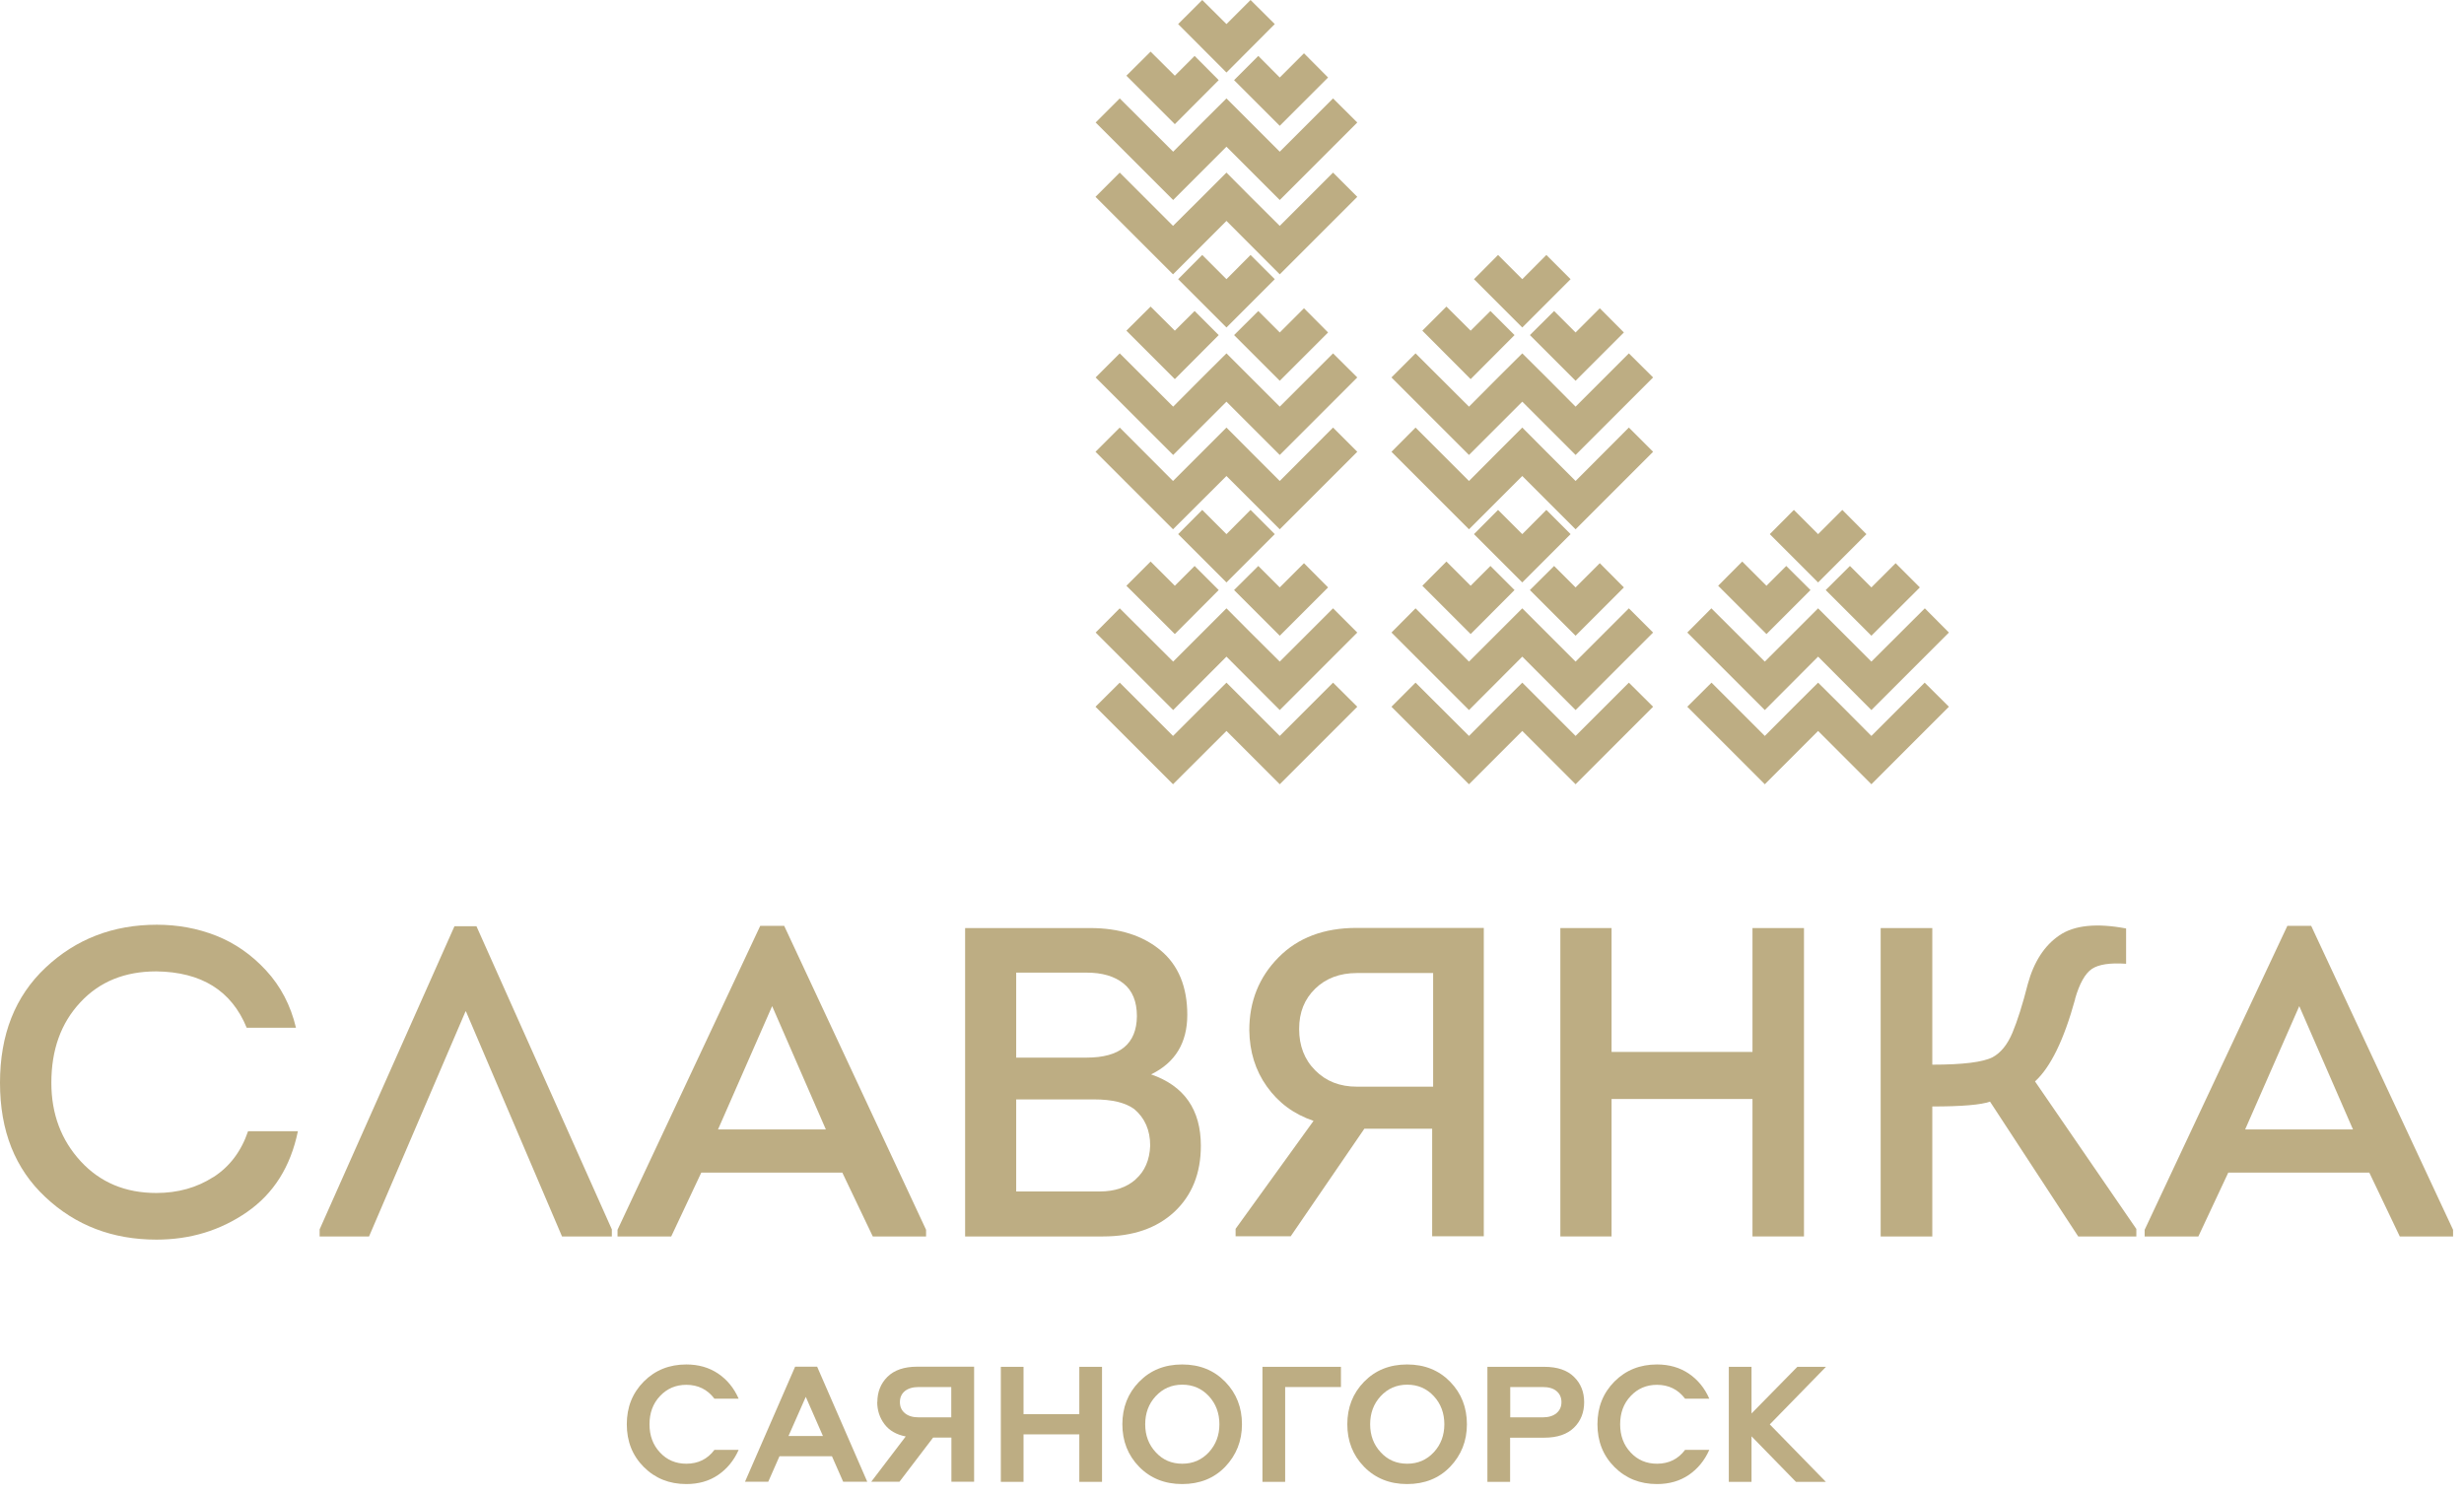 <svg width="178" height="108" viewBox="0 0 178 108" fill="none" xmlns="http://www.w3.org/2000/svg">
<path fill-rule="evenodd" clip-rule="evenodd" d="M92.09 1.74L90.34 0L88.6 1.74L86.85 0L85.11 1.74L88.6 5.24L92.09 1.74Z" fill="#BDAD83"/>
<path d="M15.41 85.04C14.23 85.8 12.86 86.19 11.29 86.19C9.06 86.19 7.24 85.43 5.83 83.9C4.42 82.37 3.71 80.48 3.71 78.23C3.71 75.85 4.4 73.92 5.8 72.42C7.19 70.92 9.02 70.18 11.29 70.18C14.56 70.22 16.73 71.58 17.82 74.25H21.38C21 72.64 20.28 71.26 19.22 70.11C18.16 68.96 16.95 68.13 15.61 67.6C14.26 67.07 12.84 66.81 11.33 66.81C8.17 66.81 5.49 67.84 3.29 69.91C1.09 71.98 0 74.75 0 78.23C0 81.71 1.09 84.44 3.28 86.49C5.46 88.54 8.14 89.56 11.3 89.56C13.74 89.56 15.92 88.9 17.84 87.57C19.76 86.24 20.99 84.3 21.52 81.73H17.92C17.43 83.17 16.6 84.28 15.42 85.04" fill="#BDAD83"/>
<path d="M32.83 66.92L23.09 88.82V89.33H26.66L33.63 73.07H33.66L40.6 89.33H44.2V88.82L34.42 66.92H32.83Z" fill="#BDAD83"/>
<path d="M54.92 66.89L44.61 88.85V89.33H48.49L50.66 84.72H60.85L63.05 89.33H66.9V88.85L56.65 66.89H54.93H54.92ZM51.87 81.6L55.78 72.69L59.66 81.6H51.86H51.87Z" fill="#BDAD83"/>
<path d="M83.16 77.62C84.9 76.77 85.77 75.34 85.77 73.32C85.77 71.3 85.13 69.73 83.84 68.66C82.56 67.59 80.86 67.05 78.76 67.05H69.72V89.33H79.68C81.84 89.33 83.56 88.74 84.84 87.55C86.11 86.36 86.75 84.77 86.75 82.78C86.75 80.17 85.55 78.45 83.15 77.62M73.41 70.27H78.5C79.62 70.27 80.51 70.53 81.16 71.05C81.81 71.57 82.13 72.36 82.13 73.42C82.11 75.42 80.9 76.41 78.5 76.41H73.41V70.27ZM82.04 85.21C81.38 85.79 80.52 86.08 79.46 86.08H73.41V79.43H79.04C80.33 79.43 81.3 79.66 81.94 80.13C82.7 80.77 83.09 81.65 83.09 82.77C83.05 83.81 82.7 84.62 82.04 85.2" fill="#BDAD83"/>
<path d="M92.35 69.18C90.95 70.6 90.25 72.35 90.25 74.43C90.27 75.98 90.69 77.34 91.52 78.5C92.35 79.67 93.47 80.5 94.89 80.98L89.26 88.78V89.32H93.24L98.56 81.55H103.46V89.32H107.19V67.04H97.99C95.64 67.04 93.76 67.75 92.36 69.17M103.53 70.3V78.51H98.02C96.79 78.51 95.79 78.12 95.01 77.33C94.23 76.55 93.85 75.55 93.85 74.34C93.85 73.13 94.24 72.18 95.01 71.43C95.78 70.68 96.79 70.3 98.02 70.3H103.53Z" fill="#BDAD83"/>
<path d="M126.6 76H116.42V67.05H112.72V89.33H116.42V79.4H126.6V89.33H130.32V67.05H126.6V76Z" fill="#BDAD83"/>
<path d="M149.9 72.18C150.22 71.06 150.63 70.33 151.12 70C151.62 69.67 152.44 69.55 153.59 69.63V67.08C151.47 66.68 149.86 66.84 148.78 67.57C147.7 68.3 146.93 69.48 146.49 71.09C146.11 72.58 145.74 73.75 145.38 74.61C145.02 75.47 144.54 76.06 143.95 76.38C143.25 76.74 141.8 76.92 139.59 76.92V67.05H135.86V89.33H139.59V79.94C141.73 79.94 143.12 79.82 143.76 79.59L150.13 89.33H154.33V88.79L147.01 78.13C148.13 77.11 149.1 75.13 149.91 72.18" fill="#BDAD83"/>
<path d="M166.96 66.89H165.24L154.93 88.85V89.33H158.81L160.97 84.72H171.16L173.36 89.33H177.21V88.85L166.96 66.89ZM162.19 81.6L166.1 72.69L169.98 81.6H162.18H162.19Z" fill="#BDAD83"/>
<path fill-rule="evenodd" clip-rule="evenodd" d="M89.15 5.79L92.45 9.09L95.94 5.6L94.2 3.85L92.45 5.6L90.9 4.04L89.15 5.79Z" fill="#BDAD83"/>
<path fill-rule="evenodd" clip-rule="evenodd" d="M88.04 5.79L86.3 4.04L84.87 5.47L83.12 3.73L81.37 5.47L84.87 8.97L88.04 5.79Z" fill="#BDAD83"/>
<path fill-rule="evenodd" clip-rule="evenodd" d="M88.6 10.6L92.45 14.45L98.05 8.85L96.3 7.11L92.45 10.96L90.34 8.85L88.6 7.11L86.85 8.85L84.75 10.96L80.89 7.11L79.15 8.85L84.75 14.45L88.6 10.6Z" fill="#BDAD83"/>
<path fill-rule="evenodd" clip-rule="evenodd" d="M92.45 16.32L90.34 14.22L88.6 12.47L86.85 14.22L84.74 16.32L80.89 12.47L79.14 14.22L84.74 19.82L88.6 15.96L92.45 19.82L98.05 14.22L96.3 12.47L92.45 16.32Z" fill="#BDAD83"/>
<path fill-rule="evenodd" clip-rule="evenodd" d="M92.09 20.17L90.34 18.42L88.6 20.17L86.85 18.42L85.11 20.17L88.6 23.66L92.09 20.17Z" fill="#BDAD83"/>
<path fill-rule="evenodd" clip-rule="evenodd" d="M89.15 24.21L92.45 27.51L95.94 24.02L94.2 22.27L92.45 24.02L90.9 22.47L89.15 24.21Z" fill="#BDAD83"/>
<path fill-rule="evenodd" clip-rule="evenodd" d="M88.04 24.21L86.3 22.47L84.87 23.89L83.12 22.15L81.37 23.89L84.87 27.39L88.04 24.21Z" fill="#BDAD83"/>
<path fill-rule="evenodd" clip-rule="evenodd" d="M88.6 29.02L92.45 32.87L98.05 27.27L96.3 25.53L92.45 29.38L90.34 27.27L88.6 25.53L86.85 27.27L84.75 29.38L80.89 25.53L79.15 27.27L84.75 32.87L88.6 29.02Z" fill="#BDAD83"/>
<path fill-rule="evenodd" clip-rule="evenodd" d="M92.45 34.75L90.34 32.64L88.6 30.89L86.85 32.64L84.74 34.75L80.89 30.89L79.14 32.64L84.74 38.24L88.6 34.39L92.45 38.24L98.05 32.64L96.3 30.89L92.45 34.75Z" fill="#BDAD83"/>
<path fill-rule="evenodd" clip-rule="evenodd" d="M92.09 38.59L90.34 36.84L88.6 38.59L86.85 36.84L85.11 38.59L88.6 42.08L92.09 38.59Z" fill="#BDAD83"/>
<path fill-rule="evenodd" clip-rule="evenodd" d="M89.15 42.63L92.45 45.93L95.94 42.44L94.2 40.69L92.45 42.44L90.9 40.89L89.15 42.63Z" fill="#BDAD83"/>
<path fill-rule="evenodd" clip-rule="evenodd" d="M88.04 42.63L86.3 40.89L84.87 42.32L83.12 40.57L81.37 42.32L84.87 45.81L88.04 42.63Z" fill="#BDAD83"/>
<path fill-rule="evenodd" clip-rule="evenodd" d="M88.6 47.44L92.45 51.3L98.05 45.7L96.3 43.95L92.45 47.8L90.34 45.7L88.6 43.95L86.85 45.7L84.75 47.8L80.89 43.95L79.15 45.7L84.75 51.3L88.6 47.44Z" fill="#BDAD83"/>
<path fill-rule="evenodd" clip-rule="evenodd" d="M92.45 53.17L90.34 51.06L88.6 49.32L86.85 51.06L84.74 53.17L80.89 49.32L79.14 51.06L84.74 56.66L88.6 52.81L92.45 56.66L98.05 51.06L96.3 49.32L92.45 53.17Z" fill="#BDAD83"/>
<path fill-rule="evenodd" clip-rule="evenodd" d="M113.46 20.17L111.71 18.42L109.97 20.17L108.22 18.42L106.48 20.17L109.97 23.66L113.46 20.17Z" fill="#BDAD83"/>
<path fill-rule="evenodd" clip-rule="evenodd" d="M110.52 24.21L113.82 27.51L117.31 24.02L115.57 22.27L113.82 24.02L112.27 22.47L110.52 24.21Z" fill="#BDAD83"/>
<path fill-rule="evenodd" clip-rule="evenodd" d="M109.41 24.21L107.67 22.47L106.24 23.89L104.49 22.15L102.75 23.89L106.24 27.39L109.41 24.21Z" fill="#BDAD83"/>
<path fill-rule="evenodd" clip-rule="evenodd" d="M109.97 29.02L113.82 32.87L119.42 27.27L117.67 25.53L113.82 29.38L111.72 27.27L109.97 25.53L108.22 27.27L106.12 29.38L102.26 25.53L100.52 27.27L106.12 32.87L109.97 29.02Z" fill="#BDAD83"/>
<path fill-rule="evenodd" clip-rule="evenodd" d="M113.82 34.75L111.71 32.64L109.97 30.89L108.22 32.64L106.12 34.75L102.26 30.89L100.52 32.64L106.12 38.24L109.97 34.39L113.82 38.24L119.42 32.64L117.67 30.89L113.82 34.75Z" fill="#BDAD83"/>
<path fill-rule="evenodd" clip-rule="evenodd" d="M113.46 38.59L111.71 36.84L109.97 38.59L108.22 36.84L106.48 38.59L109.97 42.08L113.46 38.59Z" fill="#BDAD83"/>
<path fill-rule="evenodd" clip-rule="evenodd" d="M110.52 42.63L113.82 45.93L117.31 42.44L115.57 40.69L113.82 42.44L112.27 40.89L110.52 42.63Z" fill="#BDAD83"/>
<path fill-rule="evenodd" clip-rule="evenodd" d="M109.41 42.63L107.67 40.89L106.24 42.32L104.49 40.57L102.75 42.32L106.24 45.81L109.41 42.63Z" fill="#BDAD83"/>
<path fill-rule="evenodd" clip-rule="evenodd" d="M109.97 47.44L113.82 51.3L119.42 45.7L117.67 43.95L113.82 47.8L111.72 45.7L109.97 43.95L108.22 45.7L106.12 47.8L102.26 43.95L100.52 45.7L106.12 51.3L109.97 47.44Z" fill="#BDAD83"/>
<path fill-rule="evenodd" clip-rule="evenodd" d="M113.82 53.17L111.71 51.06L109.97 49.32L108.22 51.06L106.12 53.17L102.26 49.32L100.52 51.06L106.12 56.66L109.97 52.81L113.82 56.66L119.42 51.06L117.67 49.32L113.82 53.17Z" fill="#BDAD83"/>
<path fill-rule="evenodd" clip-rule="evenodd" d="M134.83 38.59L133.09 36.84L131.34 38.59L129.59 36.84L127.85 38.59L131.34 42.08L134.83 38.59Z" fill="#BDAD83"/>
<path fill-rule="evenodd" clip-rule="evenodd" d="M131.89 42.63L135.19 45.93L138.69 42.44L136.94 40.69L135.19 42.44L133.64 40.89L131.89 42.63Z" fill="#BDAD83"/>
<path fill-rule="evenodd" clip-rule="evenodd" d="M130.79 42.63L129.04 40.89L127.61 42.32L125.86 40.57L124.12 42.32L127.61 45.81L130.79 42.63Z" fill="#BDAD83"/>
<path fill-rule="evenodd" clip-rule="evenodd" d="M131.34 47.44L135.19 51.3L140.79 45.7L139.05 43.95L135.19 47.8L133.09 45.7L131.34 43.95L129.59 45.7L127.49 47.8L123.63 43.95L121.89 45.7L127.49 51.3L131.34 47.44Z" fill="#BDAD83"/>
<path fill-rule="evenodd" clip-rule="evenodd" d="M135.19 53.17L133.09 51.06L131.34 49.32L129.59 51.06L127.49 53.17L123.64 49.32L121.89 51.06L127.49 56.66L131.34 52.81L135.19 56.66L140.79 51.06L139.04 49.32L135.19 53.17Z" fill="#BDAD83"/>
<path d="M49.58 98.58C50.46 98.58 51.23 98.8 51.88 99.24C52.53 99.68 53.02 100.28 53.36 101.05H51.61C51.1 100.38 50.42 100.05 49.58 100.05C48.82 100.05 48.19 100.32 47.68 100.86C47.17 101.4 46.92 102.08 46.92 102.9C46.92 103.72 47.17 104.4 47.68 104.94C48.18 105.48 48.82 105.75 49.58 105.75C50.43 105.75 51.11 105.42 51.61 104.75H53.36C53.02 105.52 52.52 106.12 51.88 106.56C51.24 107 50.47 107.22 49.58 107.22C48.35 107.22 47.33 106.81 46.51 105.99C45.69 105.17 45.28 104.14 45.28 102.9C45.28 101.66 45.69 100.64 46.51 99.81C47.33 98.99 48.35 98.58 49.58 98.58Z" fill="#BDAD83"/>
<path d="M59.03 98.74L62.65 107.05H60.91L60.1 105.21H56.31L55.5 107.05H53.82L57.44 98.74H59.04H59.03ZM58.21 100.92L56.96 103.75H59.45L58.21 100.92Z" fill="#BDAD83"/>
<path d="M63.38 101.3C63.38 100.57 63.62 99.96 64.11 99.47C64.6 98.99 65.31 98.74 66.26 98.74H70.37V107.05H68.73V103.86H67.41L64.98 107.05H62.94L65.43 103.78C64.76 103.65 64.25 103.36 63.9 102.9C63.55 102.44 63.37 101.9 63.37 101.28L63.38 101.3ZM68.72 102.4V100.21H66.37C65.94 100.21 65.61 100.31 65.37 100.5C65.13 100.7 65.01 100.96 65.01 101.3C65.01 101.64 65.13 101.9 65.37 102.1C65.61 102.3 65.94 102.4 66.36 102.4H68.71H68.72Z" fill="#BDAD83"/>
<path d="M79.61 107.06H77.97V103.63H73.94V107.06H72.3V98.75H73.94V102.17H77.97V98.75H79.61V107.06Z" fill="#BDAD83"/>
<path d="M88.51 105.97C87.7 106.81 86.66 107.22 85.4 107.22C84.14 107.22 83.1 106.8 82.29 105.97C81.48 105.14 81.08 104.11 81.08 102.9C81.08 101.69 81.48 100.66 82.29 99.83C83.1 99 84.13 98.58 85.4 98.58C86.67 98.58 87.7 99 88.51 99.83C89.32 100.66 89.72 101.69 89.72 102.9C89.72 104.11 89.31 105.13 88.51 105.97ZM83.49 104.92C84 105.48 84.64 105.75 85.41 105.75C86.18 105.75 86.82 105.47 87.33 104.92C87.84 104.36 88.09 103.69 88.09 102.9C88.09 102.11 87.84 101.42 87.33 100.87C86.82 100.32 86.18 100.04 85.41 100.04C84.64 100.04 84 100.32 83.49 100.87C82.98 101.42 82.73 102.1 82.73 102.9C82.73 103.7 82.98 104.37 83.49 104.92Z" fill="#BDAD83"/>
<path d="M96.87 98.74V100.21H92.84V107.06H91.2V98.75H96.87V98.74Z" fill="#BDAD83"/>
<path d="M104.76 105.97C103.95 106.81 102.91 107.22 101.65 107.22C100.39 107.22 99.35 106.8 98.54 105.97C97.73 105.14 97.33 104.11 97.33 102.9C97.33 101.69 97.73 100.66 98.54 99.83C99.35 99 100.38 98.58 101.65 98.58C102.92 98.58 103.95 99 104.76 99.83C105.57 100.66 105.97 101.69 105.97 102.9C105.97 104.11 105.56 105.13 104.76 105.97ZM99.74 104.92C100.25 105.48 100.89 105.75 101.66 105.75C102.43 105.75 103.07 105.47 103.58 104.92C104.09 104.37 104.34 103.69 104.34 102.9C104.34 102.11 104.09 101.42 103.58 100.87C103.07 100.32 102.43 100.04 101.66 100.04C100.89 100.04 100.25 100.32 99.74 100.87C99.23 101.42 98.98 102.1 98.98 102.9C98.98 103.7 99.23 104.37 99.74 104.92Z" fill="#BDAD83"/>
<path d="M114.44 101.3C114.44 102.04 114.2 102.66 113.71 103.14C113.22 103.62 112.51 103.87 111.56 103.87H109.09V107.06H107.45V98.75H111.56C112.5 98.75 113.22 98.99 113.71 99.48C114.2 99.96 114.44 100.57 114.44 101.31V101.3ZM109.1 100.21V102.4H111.45C111.87 102.4 112.2 102.3 112.44 102.1C112.68 101.9 112.8 101.63 112.8 101.3C112.8 100.97 112.68 100.7 112.44 100.5C112.2 100.3 111.87 100.21 111.44 100.21H109.09H109.1Z" fill="#BDAD83"/>
<path d="M119.7 98.58C120.58 98.58 121.35 98.8 122 99.24C122.65 99.68 123.14 100.28 123.48 101.05H121.73C121.22 100.38 120.54 100.05 119.7 100.05C118.94 100.05 118.31 100.32 117.8 100.86C117.29 101.4 117.04 102.08 117.04 102.9C117.04 103.72 117.29 104.4 117.8 104.94C118.3 105.48 118.94 105.75 119.7 105.75C120.55 105.75 121.23 105.42 121.73 104.75H123.48C123.14 105.52 122.64 106.12 122 106.56C121.35 107 120.59 107.22 119.7 107.22C118.47 107.22 117.45 106.81 116.63 105.99C115.81 105.17 115.4 104.14 115.4 102.9C115.4 101.66 115.81 100.64 116.63 99.81C117.45 98.99 118.47 98.58 119.7 98.58Z" fill="#BDAD83"/>
<path d="M131.91 107.06H129.74L126.53 103.77V107.06H124.89V98.75H126.53V102.12L129.84 98.75H131.91L127.85 102.91L131.91 107.07V107.06Z" fill="#BDAD83"/>
</svg>
